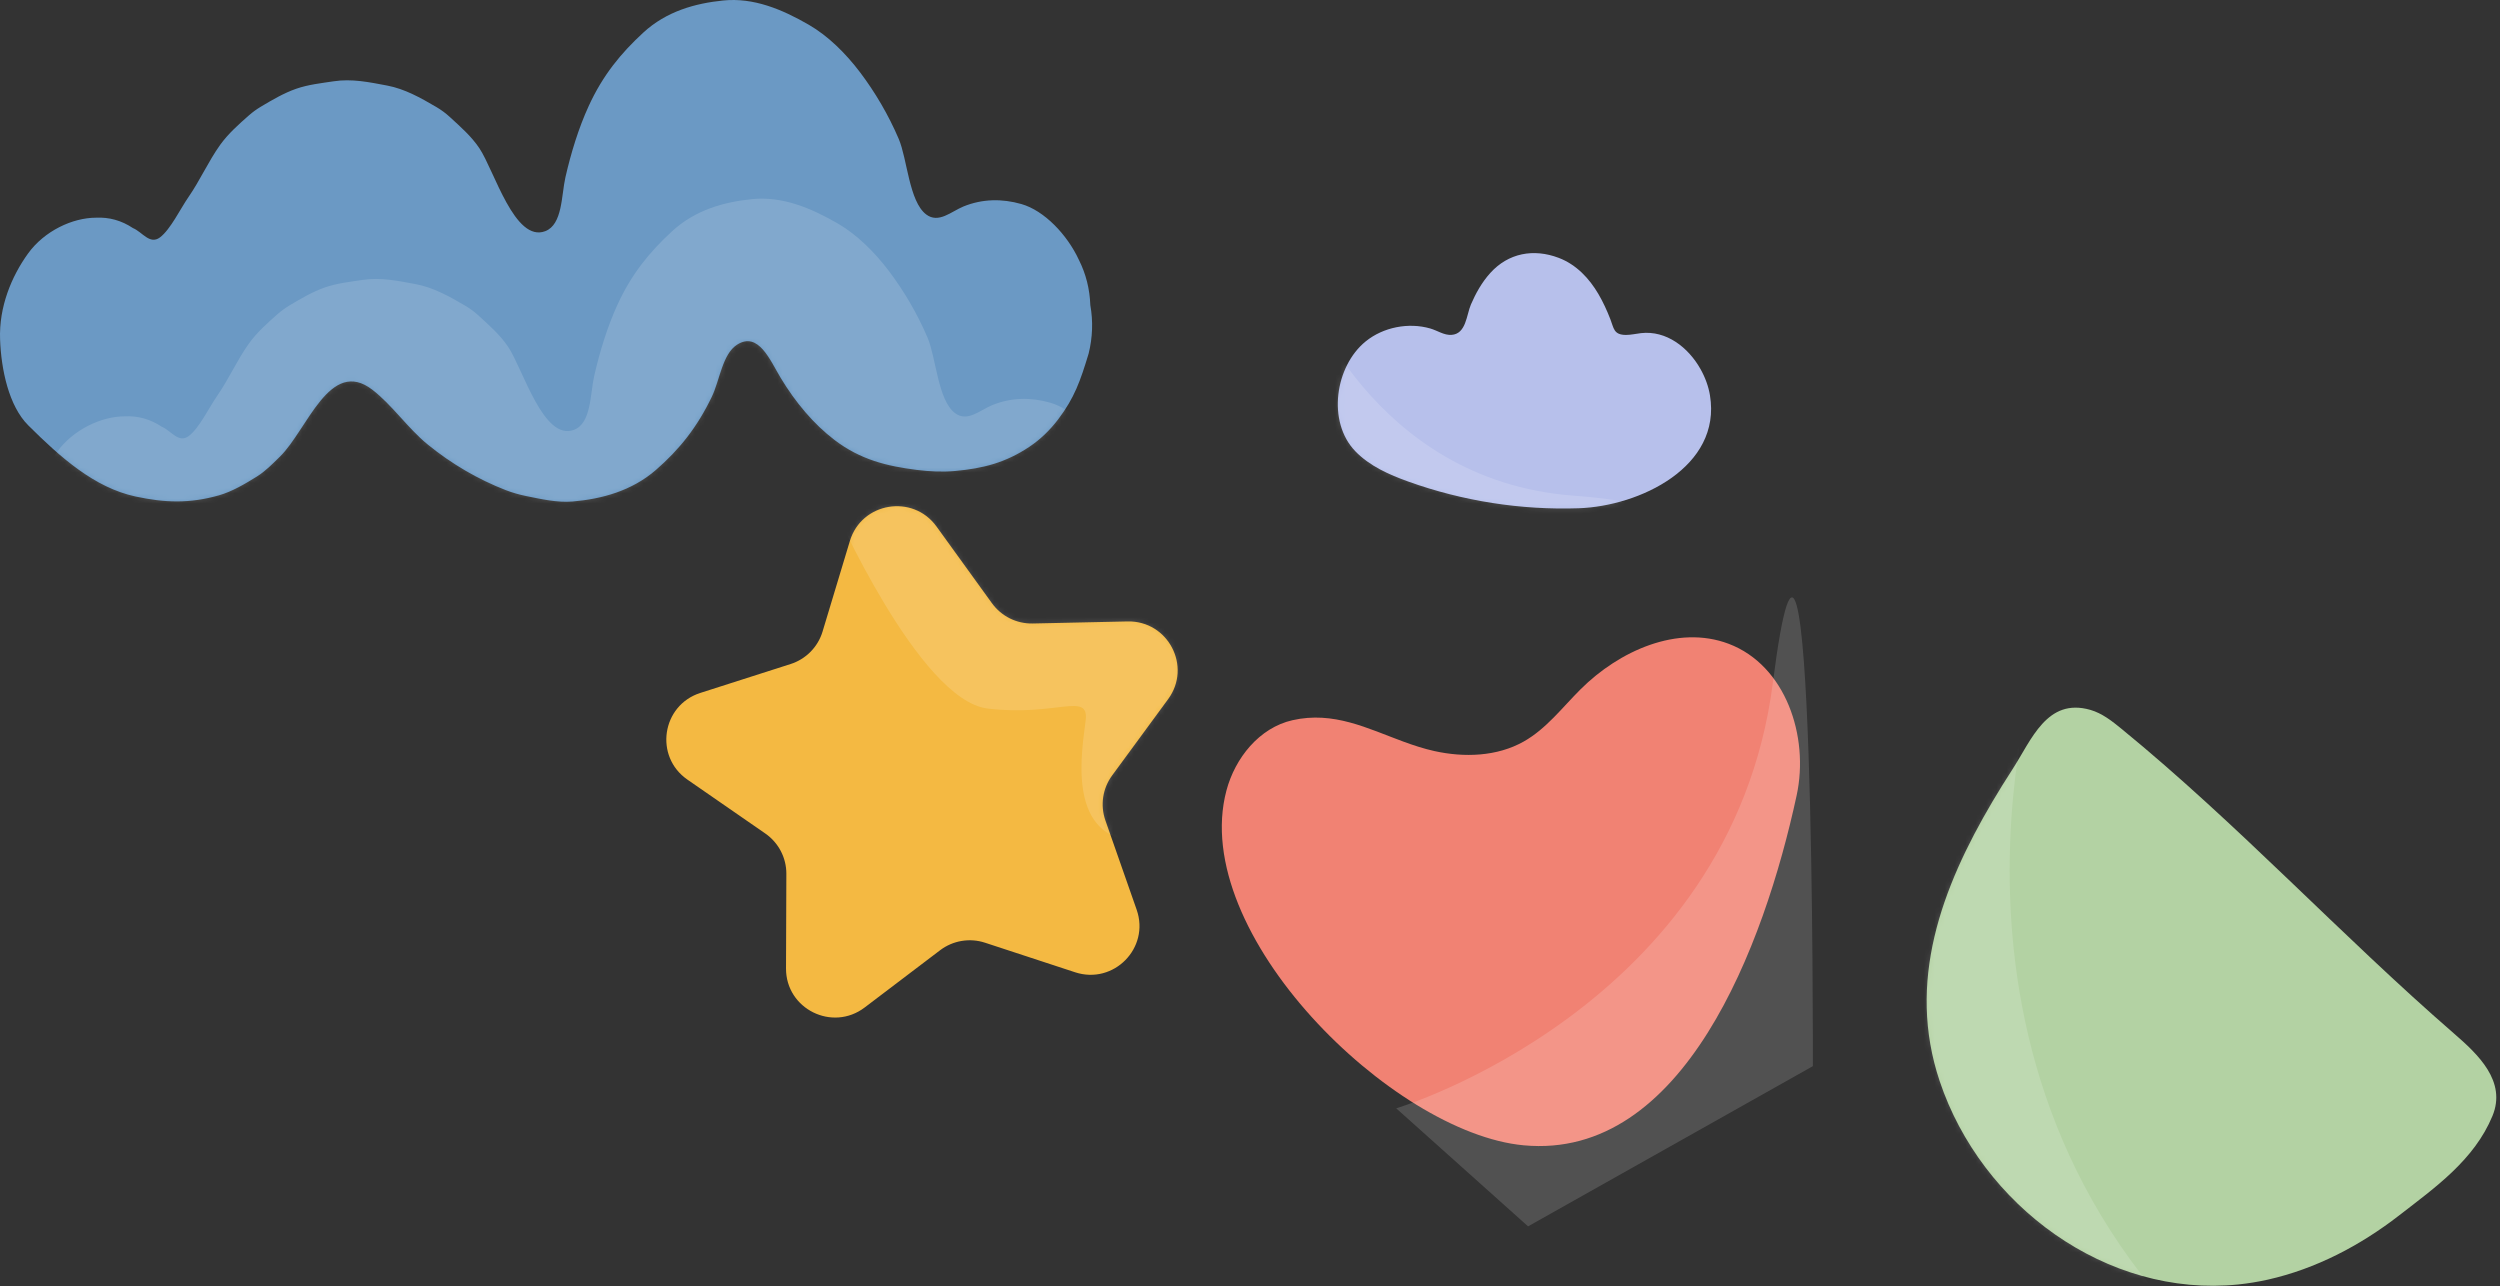 <svg width="484" height="249" viewBox="0 0 484 249" fill="none" xmlns="http://www.w3.org/2000/svg">
<rect x="0" y="0" width="484" height="249" fill="#333333" stroke="none"/>
<path fill-rule="evenodd" clip-rule="evenodd" d="M190.708 182.511C187.745 181.538 184.487 182.083 182.003 183.967L167.396 195.052C161.14 199.799 152.144 195.328 152.172 187.487L152.239 169.176C152.25 166.062 150.726 163.142 148.163 161.368L133.081 150.931C126.623 146.462 128.104 136.545 135.587 134.149L153.065 128.555C156.035 127.604 158.35 125.254 159.247 122.272L164.535 104.738C166.8 97.229 176.714 95.571 181.308 101.931L192.041 116.784C193.866 119.31 196.822 120.779 199.942 120.71L218.292 120.31C226.15 120.138 230.793 129.03 226.15 135.357L215.307 150.131C213.464 152.644 212.978 155.9 214.006 158.84L220.06 176.127C222.651 183.53 215.608 190.684 208.144 188.233L190.708 182.511Z" fill="#F4B942"/>
<mask id="mask0_1_99" style="mask-type:alpha" maskUnits="userSpaceOnUse" x="129" y="98" width="99" height="99">
<path fill-rule="evenodd" clip-rule="evenodd" d="M190.708 182.511C187.745 181.538 184.487 182.083 182.003 183.967L167.396 195.052C161.14 199.799 152.144 195.328 152.172 187.487L152.239 169.176C152.25 166.062 150.726 163.142 148.163 161.368L133.081 150.931C126.623 146.462 128.104 136.545 135.587 134.149L153.065 128.555C156.035 127.604 158.35 125.254 159.247 122.272L164.535 104.738C166.8 97.229 176.714 95.571 181.308 101.931L192.041 116.784C193.866 119.31 196.822 120.779 199.942 120.71L218.292 120.31C226.15 120.138 230.793 129.03 226.15 135.357L215.307 150.131C213.464 152.644 212.978 155.9 214.006 158.84L220.06 176.127C222.651 183.53 215.608 190.684 208.144 188.233L190.708 182.511Z" fill="white"/>
</mask>
<g mask="url(#mask0_1_99)">
<g style="mix-blend-mode:luminosity" opacity="0.15">
<path fill-rule="evenodd" clip-rule="evenodd" d="M161.275 97.797C161.275 97.797 177.867 135.532 191.174 137.166C204.481 138.8 210.884 133.797 210.183 139.5C209.483 145.203 206.549 161.245 218.905 162.762C231.261 164.279 251.587 116.604 251.587 116.604L176.682 82.322L161.275 97.797Z" fill="white"/>
</g>
</g>
<path fill-rule="evenodd" clip-rule="evenodd" d="M250.227 139.431C243.794 140.887 239.108 146.754 237.44 153.039C230.09 180.708 269.556 219.354 294.978 221.732C325.889 224.624 341.522 183.233 347.835 153.969C350.292 142.584 345.71 128.816 334.67 124.638C324.777 120.893 313.453 126.019 306.006 133.44C302.46 136.97 299.367 141.092 294.992 143.561C289.842 146.469 283.476 146.69 277.683 145.402C275.641 144.947 273.67 144.301 271.732 143.59C264.742 141.026 258.193 137.628 250.227 139.431Z" fill="#F18273"/>
<g style="mix-blend-mode:luminosity" opacity="0.15">
<path fill-rule="evenodd" clip-rule="evenodd" d="M270.31 214.575C270.31 214.575 335.148 195.141 343.223 132.189C351.298 69.237 350.968 206.408 350.968 206.408L295.835 237.42L270.31 214.575Z" fill="white"/>
</g>
<path fill-rule="evenodd" clip-rule="evenodd" d="M329.201 71.421C326.842 67.252 322.62 63.943 317.704 64.494C316.726 64.603 315.762 64.847 314.78 64.843C312.384 64.832 312.45 63.545 311.758 61.78C311.107 60.116 310.363 58.477 309.458 56.932C307.67 53.883 305.17 51.217 301.774 49.924C296.91 48.073 292.012 48.981 288.514 52.854C286.904 54.636 285.712 56.761 284.771 58.946C283.902 60.96 283.861 64.644 281.01 64.833C279.565 64.929 278.278 63.989 276.888 63.59C272.668 62.38 267.797 63.342 264.408 66.085C258.451 70.909 256.895 81.664 262.385 87.359C265.141 90.218 268.916 91.894 272.679 93.244C283.192 97.015 294.444 98.775 305.628 98.399C317.391 98.002 333.335 90.412 331.05 76.54C330.767 74.822 330.127 73.056 329.201 71.421Z" fill="#B7C0EB"/>
<mask id="mask1_1_99" style="mask-type:alpha" maskUnits="userSpaceOnUse" x="258" y="49" width="74" height="50">
<path fill-rule="evenodd" clip-rule="evenodd" d="M329.201 71.421C326.842 67.252 322.62 63.943 317.704 64.494C316.726 64.603 315.762 64.847 314.78 64.843C312.384 64.832 312.45 63.545 311.758 61.78C311.107 60.116 310.363 58.477 309.458 56.932C307.67 53.883 305.17 51.217 301.774 49.924C296.91 48.073 292.012 48.981 288.514 52.854C286.904 54.636 285.712 56.761 284.771 58.946C283.902 60.96 283.861 64.644 281.01 64.833C279.565 64.929 278.278 63.989 276.888 63.59C272.668 62.38 267.797 63.342 264.408 66.085C258.451 70.909 256.895 81.664 262.385 87.359C265.141 90.218 268.916 91.894 272.679 93.244C283.192 97.015 294.444 98.775 305.628 98.399C317.391 98.002 333.335 90.412 331.05 76.54C330.767 74.822 330.127 73.056 329.201 71.421Z" fill="white"/>
</mask>
<g mask="url(#mask1_1_99)">
<g style="mix-blend-mode:luminosity" opacity="0.15">
<path fill-rule="evenodd" clip-rule="evenodd" d="M252.4 55.9C252.4 55.9 265.409 92.956 304.506 95.95C343.603 98.944 258.672 102.426 258.672 102.426L238.641 71.304L252.4 55.9Z" fill="white"/>
</g>
</g>
<path fill-rule="evenodd" clip-rule="evenodd" d="M5.477 82.355C11.675 88.517 18.248 94.403 26.233 96.122C31.922 97.346 36.675 97.511 42.356 95.906C44.898 95.189 47.429 93.693 49.736 92.255C51.388 91.225 52.745 89.825 54.204 88.395C59.516 83.186 63.859 69.098 72.115 75.474C75.917 78.414 78.986 82.935 82.766 86.023C87.448 89.846 92.571 92.808 97.893 94.882C99.21 95.394 100.545 95.768 101.905 96.044C104.711 96.612 107.911 97.346 110.834 97.094C116.437 96.616 122.297 95.07 127.018 90.954C131.504 87.043 134.957 82.749 137.812 76.807C139.353 73.603 139.855 68.548 142.693 66.735C146.84 64.085 149.115 69.805 151.144 73.162C154.014 77.917 157.499 82.079 161.557 85.176C166.602 89.027 171.757 90.25 177.507 90.976C179.97 91.287 182.505 91.407 184.975 91.177C190.273 90.683 194.63 89.621 199.34 86.465C201.366 85.109 203.285 83.266 204.858 81.191C208.03 77.004 209.148 73.768 210.761 68.447C211.533 65.316 211.64 62.187 211.085 59.058C210.971 55.925 210.23 53.008 208.871 50.308C206.61 45.428 202.181 40.776 197.749 39.505C194.014 38.433 190.177 38.481 186.521 39.976C184.182 40.934 181.704 43.337 179.308 41.515C175.99 38.992 175.666 30.814 173.996 26.899C172.013 22.247 169.404 17.831 166.527 14.025C163.722 10.314 160.311 6.948 156.605 4.806C151.386 1.788 145.865 -0.502 140.012 0.095C134.59 0.648 129.029 2.177 124.537 6.318C120.2 10.312 116.708 14.562 113.977 20.517C112.019 24.784 110.553 29.572 109.467 34.313C108.669 37.803 108.926 43.475 105.558 44.755C99.634 47.007 95.707 33.041 92.82 28.716C91.239 26.349 89.121 24.531 87.174 22.729C86.326 21.944 85.444 21.287 84.49 20.727C81.41 18.917 78.341 17.206 74.977 16.569C71.481 15.905 68.124 15.205 64.617 15.736C62.2 16.102 59.697 16.367 57.334 17.187C54.991 18 52.681 19.354 50.509 20.652C49.697 21.136 48.932 21.683 48.195 22.332C46.276 24.024 44.204 25.845 42.606 28.066C40.349 31.231 38.704 34.955 36.496 38.141C34.912 40.429 32.99 44.444 30.975 45.956C28.995 47.445 27.543 44.898 25.749 44.162C23.531 42.691 21.146 42.019 18.586 42.145C14.024 42.152 8.58 44.724 5.444 49.06C2.196 53.551 -0.213 59.446 0.015 65.716C0.226 71.519 1.693 78.594 5.477 82.355Z" fill="#6B99C4"/>
<mask id="mask2_1_99" style="mask-type:alpha" maskUnits="userSpaceOnUse" x="0" y="0" width="212" height="98">
<path fill-rule="evenodd" clip-rule="evenodd" d="M5.477 82.355C11.675 88.517 18.248 94.403 26.233 96.122C31.922 97.346 36.675 97.511 42.356 95.906C44.898 95.189 47.429 93.693 49.736 92.255C51.388 91.225 52.745 89.825 54.204 88.395C59.516 83.186 63.859 69.098 72.115 75.474C75.917 78.414 78.986 82.935 82.766 86.023C87.448 89.846 92.571 92.808 97.893 94.882C99.21 95.394 100.545 95.768 101.905 96.044C104.711 96.612 107.911 97.346 110.834 97.094C116.437 96.616 122.297 95.07 127.018 90.954C131.504 87.043 134.957 82.749 137.812 76.807C139.353 73.603 139.855 68.548 142.693 66.735C146.84 64.085 149.115 69.805 151.144 73.162C154.014 77.917 157.499 82.079 161.557 85.176C166.602 89.027 171.757 90.25 177.507 90.976C179.97 91.287 182.505 91.407 184.975 91.177C190.273 90.683 194.63 89.621 199.34 86.465C201.366 85.109 203.285 83.266 204.858 81.191C208.03 77.004 209.148 73.768 210.761 68.447C211.533 65.316 211.64 62.187 211.085 59.058C210.971 55.925 210.23 53.008 208.871 50.308C206.61 45.428 202.181 40.776 197.749 39.505C194.014 38.433 190.177 38.481 186.521 39.976C184.182 40.934 181.704 43.337 179.308 41.515C175.99 38.992 175.666 30.814 173.996 26.899C172.013 22.247 169.404 17.831 166.527 14.025C163.722 10.314 160.311 6.948 156.605 4.806C151.386 1.788 145.865 -0.502 140.012 0.095C134.59 0.648 129.029 2.177 124.537 6.318C120.2 10.312 116.708 14.562 113.977 20.517C112.019 24.784 110.553 29.572 109.467 34.313C108.669 37.803 108.926 43.475 105.558 44.755C99.634 47.007 95.707 33.041 92.82 28.716C91.239 26.349 89.121 24.531 87.174 22.729C86.326 21.944 85.444 21.287 84.49 20.727C81.41 18.917 78.341 17.206 74.977 16.569C71.481 15.905 68.124 15.205 64.617 15.736C62.2 16.102 59.697 16.367 57.334 17.187C54.991 18 52.681 19.354 50.509 20.652C49.697 21.136 48.932 21.683 48.195 22.332C46.276 24.024 44.204 25.845 42.606 28.066C40.349 31.231 38.704 34.955 36.496 38.141C34.912 40.429 32.99 44.444 30.975 45.956C28.995 47.445 27.543 44.898 25.749 44.162C23.531 42.691 21.146 42.019 18.586 42.145C14.024 42.152 8.58 44.724 5.444 49.06C2.196 53.551 -0.213 59.446 0.015 65.716C0.226 71.519 1.693 78.594 5.477 82.355Z" fill="white"/>
</mask>
<g mask="url(#mask2_1_99)">
<g style="mix-blend-mode:luminosity" opacity="0.15">
<path fill-rule="evenodd" clip-rule="evenodd" d="M11.051 120.812C17.249 126.974 23.821 132.86 31.806 134.579C37.495 135.803 42.248 135.968 47.93 134.363C50.472 133.645 53.003 132.15 55.31 130.712C56.962 129.682 58.318 128.282 59.778 126.852C65.089 121.643 69.433 107.555 77.688 113.931C81.49 116.871 84.559 121.392 88.34 124.48C93.022 128.303 98.144 131.265 103.467 133.339C104.784 133.851 106.119 134.225 107.479 134.501C110.284 135.069 113.485 135.803 116.407 135.551C122.011 135.073 127.871 133.527 132.591 129.411C137.077 125.5 140.53 121.206 143.385 115.264C144.927 112.06 145.429 107.005 148.266 105.192C152.414 102.542 154.689 108.262 156.718 111.619C159.587 116.374 163.073 120.537 167.131 123.633C172.176 127.484 177.331 128.707 183.08 129.433C185.544 129.744 188.078 129.864 190.549 129.634C195.846 129.14 200.204 128.078 204.914 124.922C206.939 123.566 208.858 121.723 210.432 119.647C213.604 115.461 214.722 112.225 216.334 106.904C217.107 103.773 217.214 100.644 216.658 97.515C216.544 94.382 215.804 91.466 214.444 88.765C212.183 83.885 207.755 79.233 203.322 77.962C199.588 76.89 195.75 76.938 192.094 78.433C189.755 79.391 187.277 81.794 184.881 79.972C181.563 77.449 181.24 69.271 179.57 65.356C177.587 60.704 174.977 56.288 172.101 52.482C169.296 48.771 165.885 45.405 162.179 43.263C156.96 40.245 151.438 37.955 145.586 38.552C140.164 39.105 134.603 40.634 130.11 44.775C125.774 48.769 122.282 53.019 119.551 58.974C117.593 63.241 116.126 68.028 115.04 72.77C114.243 76.26 114.499 81.932 111.131 83.212C105.208 85.464 101.281 71.498 98.394 67.173C96.813 64.806 94.695 62.988 92.747 61.186C91.9 60.401 91.017 59.744 90.063 59.184C86.984 57.374 83.915 55.663 80.551 55.026C77.055 54.362 73.698 53.662 70.191 54.193C67.774 54.559 65.271 54.824 62.907 55.644C60.565 56.457 58.254 57.811 56.082 59.109C55.271 59.593 54.505 60.14 53.768 60.789C51.849 62.481 49.778 64.302 48.179 66.523C45.922 69.688 44.277 73.412 42.07 76.598C40.486 78.886 38.563 82.901 36.548 84.413C34.569 85.902 33.117 83.355 31.322 82.619C29.104 81.148 26.719 80.476 24.16 80.602C19.598 80.609 14.153 83.181 11.018 87.517C7.77 92.008 5.361 97.903 5.588 104.173C5.8 109.976 7.267 117.051 11.051 120.812Z" fill="white"/>
</g>
</g>
<path fill-rule="evenodd" clip-rule="evenodd" d="M433.341 248.672C407.799 251.296 383.608 233.4 375.526 209.323C369.084 190.118 375.861 171.919 385.732 155.204C386.979 153.09 388.283 151.001 389.615 148.939C393.3 143.247 396.284 135.006 404.71 137.437C406.967 138.091 408.87 139.585 410.687 141.072C433.297 159.552 453.095 180.996 475.106 200.101C479.714 204.099 485.329 209.323 482.534 216.066C478.994 224.594 471.453 229.893 464.454 235.317C456.965 241.123 448.361 245.648 439.056 247.737C437.148 248.163 435.243 248.473 433.341 248.672Z" fill="#B3D2A3"/>
<mask id="mask3_1_99" style="mask-type:alpha" maskUnits="userSpaceOnUse" x="373" y="137" width="111" height="112">
<path fill-rule="evenodd" clip-rule="evenodd" d="M433.341 248.672C407.799 251.296 383.608 233.4 375.526 209.323C369.084 190.118 375.861 171.919 385.732 155.204C386.979 153.09 388.283 151.001 389.615 148.939C393.3 143.247 396.284 135.006 404.71 137.437C406.967 138.091 408.87 139.585 410.687 141.072C433.297 159.552 453.095 180.996 475.106 200.101C479.714 204.099 485.329 209.323 482.534 216.066C478.994 224.594 471.453 229.893 464.454 235.317C456.965 241.123 448.361 245.648 439.056 247.737C437.148 248.163 435.243 248.473 433.341 248.672Z" fill="white"/>
</mask>
<g mask="url(#mask3_1_99)">
<g style="mix-blend-mode:luminosity" opacity="0.15">
<path fill-rule="evenodd" clip-rule="evenodd" d="M395.207 125.891C395.207 125.891 367.484 206.546 429.897 263.329C492.309 320.111 343.301 213.865 343.301 213.865L351.111 134.097L395.207 125.891Z" fill="white"/>
</g>
</g>
</svg>
